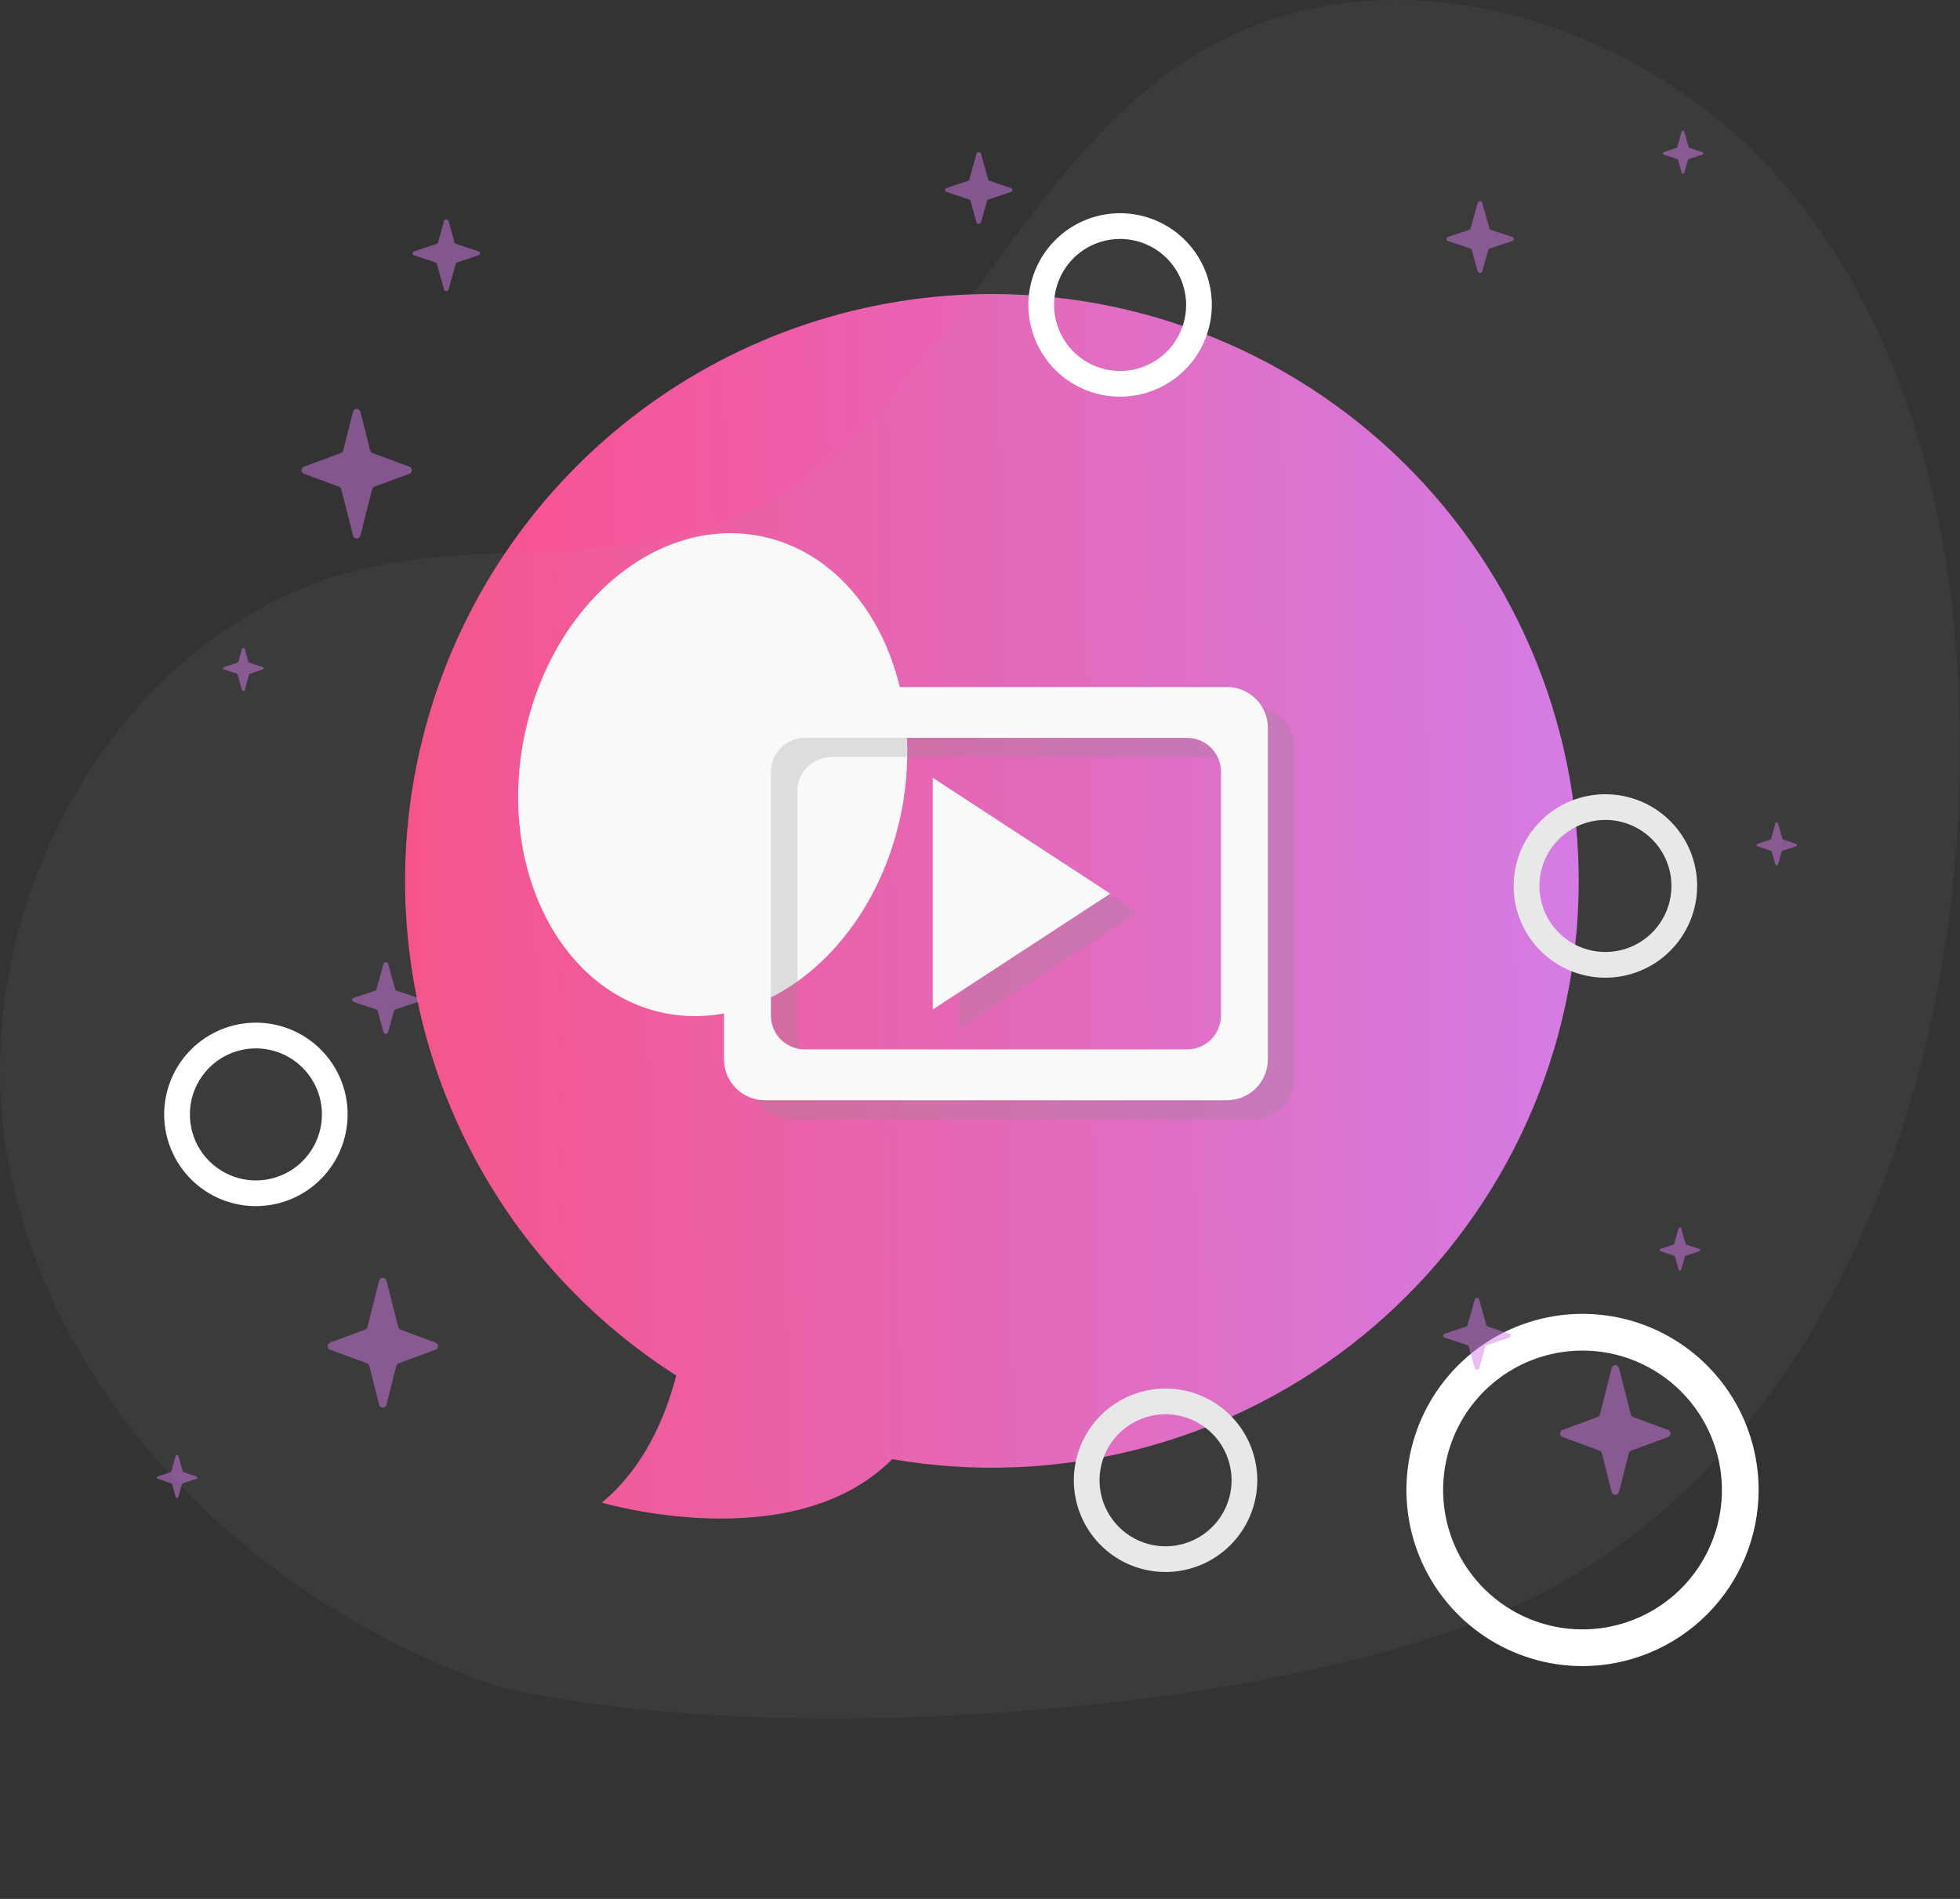 <svg width="320" height="310" viewBox="0 0 320 310" fill="none" xmlns="http://www.w3.org/2000/svg">
<rect x="0" y="0" width="320" height="310" fill="#333333" stroke="none"/>
<path d="M161.941 48C141.214 47.998 121.046 54.718 104.463 67.151C87.879 79.585 75.776 97.062 69.969 116.959C64.162 136.855 64.965 158.099 72.257 177.5C79.549 196.902 92.937 213.416 110.411 224.562C108.547 231.687 105.005 239.721 98.267 245.303C98.267 245.303 129.399 254.551 145.668 238.214C158.745 240.469 172.148 239.983 185.027 236.786C197.906 233.589 209.98 227.751 220.485 219.643C230.989 211.535 239.695 201.333 246.05 189.683C252.405 178.034 256.27 165.192 257.401 151.97C258.532 138.748 256.905 125.436 252.621 112.877C248.337 100.317 241.491 88.785 232.516 79.01C223.541 69.235 212.634 61.431 200.485 56.093C188.336 50.755 175.211 47.999 161.941 48Z" fill="url(#paint0_linear_2184_44)"/>
<g style="mix-blend-mode:soft-light">
<path d="M147.132 132.682C142.783 154.179 125.486 168.82 108.492 165.387C91.499 161.955 81.247 141.741 85.591 120.245C89.936 98.748 107.234 84.105 124.23 87.541C141.226 90.977 151.476 111.187 147.132 132.682Z" fill="white"/>
</g>
<g style="mix-blend-mode:multiply">
<path d="M204.652 115.293H129.217C128.34 115.292 127.471 115.465 126.66 115.8C125.849 116.135 125.112 116.627 124.491 117.247C123.87 117.867 123.377 118.604 123.041 119.414C122.705 120.225 122.532 121.094 122.531 121.971V176.07C122.532 176.947 122.705 177.816 123.041 178.627C123.377 179.437 123.87 180.174 124.491 180.794C125.111 181.414 125.848 181.906 126.659 182.242C127.47 182.577 128.339 182.75 129.217 182.749H204.652C205.529 182.749 206.397 182.576 207.207 182.24C208.017 181.904 208.753 181.412 209.373 180.792C209.993 180.172 210.485 179.435 210.82 178.625C211.155 177.815 211.327 176.946 211.327 176.07V121.971C211.327 120.201 210.624 118.502 209.372 117.25C208.121 115.997 206.423 115.294 204.652 115.293ZM203.674 168.924C203.672 170.391 203.088 171.797 202.05 172.834C201.012 173.871 199.605 174.454 198.138 174.454H135.716C134.25 174.453 132.844 173.871 131.807 172.834C130.77 171.797 130.188 170.39 130.188 168.924V129.122C130.187 127.656 130.77 126.249 131.807 125.212C132.843 124.174 134.25 123.591 135.716 123.591H198.138C199.605 123.591 201.011 124.174 202.049 125.212C203.087 126.249 203.67 127.655 203.672 129.122L203.674 168.924Z" fill="#8C8B8B" fill-opacity="0.26"/>
<path d="M156.617 130.111V167.932L185.596 149.019L156.617 130.111Z" fill="#8C8B8B" fill-opacity="0.26"/>
</g>
<path d="M200.322 112.158H124.889C124.011 112.158 123.142 112.33 122.331 112.665C121.52 113.001 120.783 113.493 120.162 114.113C119.542 114.733 119.049 115.47 118.713 116.28C118.377 117.091 118.203 117.96 118.203 118.838V172.936C118.203 173.814 118.376 174.683 118.712 175.494C119.048 176.304 119.541 177.041 120.162 177.662C120.783 178.282 121.52 178.774 122.331 179.109C123.142 179.445 124.011 179.617 124.889 179.616H200.322C201.199 179.616 202.067 179.444 202.878 179.108C203.688 178.772 204.424 178.28 205.045 177.66C205.665 177.039 206.157 176.303 206.492 175.492C206.828 174.682 207 173.813 207 172.936V118.838C207 117.961 206.827 117.092 206.492 116.282C206.156 115.471 205.664 114.735 205.044 114.115C204.424 113.494 203.688 113.002 202.877 112.667C202.067 112.331 201.199 112.158 200.322 112.158ZM199.343 165.79C199.342 167.257 198.759 168.663 197.721 169.7C196.684 170.736 195.277 171.319 193.811 171.319H131.391C130.665 171.319 129.946 171.176 129.275 170.898C128.604 170.62 127.995 170.213 127.481 169.7C126.968 169.187 126.56 168.577 126.282 167.906C126.004 167.235 125.861 166.516 125.861 165.79V125.988C125.861 124.521 126.444 123.114 127.481 122.077C128.518 121.04 129.925 120.458 131.391 120.458H193.811C195.277 120.458 196.684 121.041 197.721 122.078C198.759 123.114 199.342 124.521 199.343 125.988V165.79Z" fill="white"/>
<path d="M152.289 126.979V164.801L181.267 145.889L152.289 126.979Z" fill="white"/>
<path d="M81.295 275.31C42.096 262.075 8.098 229.182 1.135 188.343C-5.827 147.505 19.885 101.474 60.302 92.619C79.409 88.433 100.032 92.172 118.288 85.142C152.718 71.884 164.425 27.028 196.236 8.322C226.882 -9.702 268.9 3.297 291.73 30.575C314.56 57.853 321.223 95.493 319.822 131.059C317.766 183.312 295.596 239.666 248.273 261.76C208.393 280.378 124.075 285.654 81.305 275.31" fill="#9E9E9E" fill-opacity="0.07"/>
<path d="M258.371 271.995C252.684 271.995 247.125 270.309 242.397 267.15C237.668 263.99 233.982 259.5 231.806 254.246C229.63 248.992 229.06 243.21 230.17 237.633C231.279 232.055 234.017 226.931 238.039 222.91C242.06 218.889 247.183 216.15 252.761 215.041C258.339 213.931 264.12 214.501 269.374 216.677C274.628 218.853 279.119 222.539 282.278 227.267C285.438 231.996 287.124 237.555 287.124 243.242C287.115 250.865 284.083 258.173 278.693 263.564C273.303 268.954 265.994 271.986 258.371 271.995ZM258.371 220.484C253.87 220.483 249.47 221.818 245.727 224.319C241.984 226.82 239.067 230.374 237.344 234.533C235.622 238.691 235.171 243.267 236.049 247.682C236.927 252.097 239.095 256.152 242.278 259.335C245.461 262.518 249.516 264.686 253.931 265.564C258.346 266.442 262.922 265.991 267.08 264.269C271.239 262.546 274.793 259.629 277.294 255.886C279.795 252.143 281.129 247.743 281.129 243.242C281.123 237.208 278.724 231.422 274.457 227.155C270.19 222.889 264.405 220.488 258.371 220.482V220.484Z" fill="white"/>
<path d="M190.295 256.634C187.333 256.634 184.438 255.756 181.975 254.11C179.513 252.464 177.593 250.126 176.46 247.389C175.327 244.653 175.03 241.642 175.608 238.737C176.186 235.832 177.612 233.164 179.707 231.07C181.801 228.975 184.469 227.549 187.374 226.971C190.279 226.394 193.29 226.69 196.027 227.824C198.763 228.957 201.102 230.876 202.747 233.339C204.393 235.802 205.271 238.697 205.271 241.659C205.266 245.629 203.687 249.436 200.879 252.243C198.072 255.051 194.265 256.63 190.295 256.634ZM190.295 230.879C188.163 230.879 186.079 231.512 184.307 232.696C182.534 233.881 181.153 235.564 180.337 237.534C179.521 239.503 179.308 241.67 179.724 243.761C180.14 245.852 181.166 247.773 182.674 249.28C184.181 250.788 186.102 251.814 188.193 252.23C190.283 252.646 192.451 252.433 194.42 251.617C196.39 250.801 198.073 249.42 199.258 247.647C200.442 245.875 201.074 243.791 201.075 241.659C201.072 238.801 199.935 236.061 197.914 234.04C195.893 232.019 193.153 230.882 190.295 230.879Z" fill="#E8E8E8"/>
<path d="M182.876 64.76C179.914 64.761 177.018 63.883 174.555 62.237C172.092 60.592 170.173 58.253 169.039 55.517C167.905 52.78 167.608 49.769 168.186 46.864C168.764 43.959 170.19 41.29 172.284 39.196C174.378 37.101 177.047 35.675 179.952 35.096C182.857 34.519 185.868 34.815 188.605 35.948C191.341 37.082 193.68 39.001 195.326 41.464C196.972 43.926 197.85 46.822 197.85 49.784C197.846 53.754 196.267 57.561 193.459 60.368C190.652 63.176 186.846 64.755 182.876 64.76ZM182.876 39.005C180.743 39.005 178.659 39.637 176.886 40.821C175.113 42.005 173.732 43.689 172.916 45.659C172.1 47.628 171.886 49.796 172.302 51.887C172.718 53.978 173.744 55.899 175.252 57.407C176.759 58.914 178.68 59.941 180.771 60.357C182.862 60.773 185.03 60.559 187 59.743C188.969 58.928 190.653 57.546 191.837 55.773C193.022 54 193.654 51.916 193.654 49.784C193.651 46.926 192.514 44.186 190.494 42.166C188.473 40.145 185.733 39.008 182.876 39.005Z" fill="white"/>
<path d="M41.781 196.905C38.819 196.905 35.923 196.027 33.46 194.381C30.998 192.735 29.078 190.397 27.945 187.66C26.811 184.924 26.515 181.912 27.093 179.007C27.67 176.102 29.097 173.434 31.191 171.339C33.285 169.245 35.954 167.819 38.859 167.241C41.764 166.663 44.775 166.96 47.512 168.093C50.248 169.227 52.587 171.146 54.233 173.609C55.878 176.072 56.756 178.967 56.756 181.929C56.752 185.899 55.173 189.706 52.365 192.514C49.558 195.321 45.751 196.9 41.781 196.905ZM41.781 171.149C39.649 171.149 37.564 171.782 35.792 172.966C34.019 174.151 32.637 175.834 31.822 177.804C31.006 179.774 30.792 181.941 31.208 184.032C31.624 186.123 32.651 188.044 34.158 189.551C35.666 191.059 37.587 192.086 39.678 192.501C41.769 192.917 43.936 192.704 45.906 191.888C47.876 191.072 49.559 189.691 50.743 187.918C51.928 186.145 52.56 184.061 52.56 181.929C52.557 179.071 51.421 176.331 49.4 174.31C47.379 172.289 44.639 171.152 41.781 171.149Z" fill="white"/>
<path d="M262.109 159.612C259.147 159.612 256.252 158.734 253.789 157.088C251.326 155.443 249.407 153.104 248.273 150.367C247.139 147.631 246.843 144.62 247.421 141.715C247.998 138.81 249.425 136.141 251.519 134.047C253.613 131.952 256.282 130.526 259.187 129.948C262.092 129.37 265.103 129.667 267.84 130.8C270.576 131.934 272.915 133.853 274.561 136.316C276.206 138.779 277.085 141.674 277.085 144.636C277.08 148.606 275.501 152.413 272.693 155.22C269.886 158.028 266.08 159.607 262.109 159.612ZM262.109 133.856C259.977 133.856 257.893 134.488 256.12 135.673C254.348 136.857 252.966 138.541 252.15 140.51C251.334 142.48 251.12 144.648 251.536 146.739C251.952 148.83 252.979 150.751 254.486 152.258C255.994 153.766 257.914 154.792 260.005 155.208C262.097 155.624 264.264 155.411 266.234 154.595C268.203 153.779 269.887 152.398 271.072 150.625C272.256 148.852 272.888 146.768 272.888 144.636C272.885 141.778 271.748 139.039 269.727 137.018C267.707 134.998 264.967 133.861 262.109 133.858V133.856Z" fill="#E8E8E8"/>
<path d="M66.84 77.344L61.139 79.446C61.044 79.481 60.96 79.538 60.893 79.613C60.826 79.688 60.778 79.778 60.753 79.875L58.84 87.446C58.805 87.579 58.728 87.696 58.619 87.78C58.511 87.864 58.377 87.91 58.24 87.91C58.103 87.91 57.97 87.864 57.861 87.78C57.753 87.696 57.675 87.579 57.641 87.446L55.718 79.874C55.693 79.777 55.645 79.687 55.578 79.612C55.511 79.538 55.426 79.481 55.332 79.446L49.631 77.344C49.513 77.3 49.41 77.22 49.338 77.117C49.265 77.013 49.227 76.889 49.227 76.763C49.227 76.636 49.265 76.513 49.338 76.409C49.41 76.305 49.513 76.225 49.631 76.182L55.649 73.964C55.743 73.929 55.827 73.872 55.895 73.797C55.962 73.722 56.01 73.632 56.035 73.535L57.639 67.21C57.673 67.077 57.751 66.96 57.859 66.876C57.968 66.792 58.101 66.746 58.238 66.746C58.376 66.746 58.509 66.792 58.617 66.876C58.726 66.96 58.803 67.077 58.838 67.21L60.435 73.537C60.459 73.635 60.507 73.725 60.575 73.8C60.642 73.874 60.726 73.932 60.821 73.967L66.838 76.182C66.957 76.225 67.059 76.304 67.132 76.408C67.204 76.512 67.243 76.635 67.243 76.762C67.243 76.888 67.205 77.012 67.133 77.116C67.061 77.22 66.958 77.299 66.84 77.344Z" fill="#D67AEA" fill-opacity="0.5"/>
<path d="M78.124 41.676L74.64 42.839C74.584 42.856 74.533 42.887 74.492 42.929C74.451 42.971 74.421 43.022 74.404 43.078L73.235 47.266C73.208 47.341 73.158 47.407 73.093 47.453C73.027 47.499 72.948 47.524 72.868 47.524C72.788 47.524 72.709 47.499 72.644 47.453C72.578 47.407 72.528 47.341 72.502 47.266L71.327 43.077C71.31 43.022 71.28 42.971 71.239 42.93C71.198 42.889 71.147 42.858 71.092 42.84L67.608 41.677C67.536 41.659 67.474 41.617 67.429 41.559C67.384 41.501 67.359 41.43 67.359 41.356C67.359 41.283 67.384 41.211 67.429 41.153C67.474 41.095 67.536 41.053 67.608 41.035L71.285 39.809C71.341 39.792 71.391 39.761 71.433 39.719C71.474 39.677 71.504 39.626 71.521 39.57L72.502 36.071C72.528 35.995 72.578 35.93 72.644 35.884C72.709 35.837 72.788 35.812 72.868 35.812C72.948 35.812 73.027 35.837 73.093 35.884C73.158 35.93 73.208 35.995 73.235 36.071L74.211 39.57C74.228 39.626 74.258 39.677 74.299 39.719C74.34 39.761 74.391 39.792 74.447 39.809L78.124 41.035C78.194 41.054 78.256 41.096 78.3 41.154C78.345 41.212 78.369 41.282 78.369 41.355C78.369 41.428 78.345 41.499 78.3 41.557C78.256 41.615 78.194 41.657 78.124 41.676Z" fill="#D67AEA" fill-opacity="0.5"/>
<path d="M42.887 109.286L40.797 109.984C40.764 109.994 40.733 110.012 40.708 110.037C40.684 110.062 40.666 110.092 40.656 110.126L39.953 112.638C39.937 112.684 39.907 112.723 39.868 112.75C39.829 112.778 39.782 112.793 39.733 112.793C39.685 112.793 39.638 112.778 39.599 112.75C39.56 112.723 39.53 112.684 39.514 112.638L38.809 110.125C38.799 110.092 38.781 110.061 38.756 110.037C38.731 110.012 38.701 109.993 38.668 109.983L36.577 109.285C36.535 109.274 36.498 109.249 36.471 109.214C36.444 109.179 36.43 109.137 36.43 109.093C36.43 109.049 36.444 109.006 36.471 108.971C36.498 108.936 36.535 108.911 36.577 108.9L38.783 108.164C38.817 108.154 38.847 108.136 38.872 108.111C38.897 108.086 38.915 108.056 38.925 108.022L39.514 105.924C39.53 105.879 39.56 105.84 39.599 105.812C39.638 105.784 39.685 105.77 39.733 105.77C39.782 105.77 39.829 105.784 39.868 105.812C39.907 105.84 39.937 105.879 39.953 105.924L40.539 108.022C40.549 108.056 40.568 108.086 40.592 108.111C40.617 108.136 40.647 108.155 40.681 108.165L42.887 108.901C42.929 108.912 42.967 108.936 42.995 108.971C43.022 109.006 43.036 109.049 43.036 109.093C43.036 109.137 43.022 109.18 42.995 109.215C42.968 109.25 42.93 109.275 42.887 109.286Z" fill="#D67AEA" fill-opacity="0.5"/>
<path d="M255.128 233.435L260.829 231.333C260.923 231.298 261.008 231.241 261.075 231.166C261.142 231.091 261.19 231.001 261.215 230.904L263.129 223.333C263.163 223.2 263.24 223.082 263.348 222.997C263.457 222.913 263.591 222.867 263.728 222.867C263.865 222.867 263.999 222.913 264.108 222.997C264.216 223.082 264.293 223.2 264.327 223.333L266.249 230.905C266.274 231.002 266.322 231.092 266.389 231.167C266.456 231.241 266.541 231.299 266.635 231.333L272.336 233.436C272.454 233.48 272.557 233.559 272.629 233.663C272.702 233.767 272.74 233.89 272.74 234.017C272.74 234.143 272.702 234.267 272.629 234.371C272.557 234.475 272.454 234.554 272.336 234.598L266.319 236.816C266.224 236.85 266.14 236.907 266.073 236.982C266.005 237.057 265.957 237.147 265.932 237.244L264.328 243.569C264.294 243.702 264.216 243.82 264.108 243.904C263.999 243.988 263.866 244.033 263.729 244.033C263.591 244.033 263.458 243.988 263.35 243.904C263.241 243.82 263.164 243.702 263.129 243.569L261.532 237.245C261.507 237.148 261.459 237.058 261.392 236.983C261.325 236.908 261.24 236.85 261.145 236.816L255.129 234.601C255.009 234.557 254.905 234.478 254.832 234.374C254.758 234.27 254.719 234.146 254.719 234.018C254.719 233.891 254.758 233.766 254.831 233.662C254.904 233.558 255.008 233.478 255.128 233.435Z" fill="#D67AEA" fill-opacity="0.5"/>
<path d="M53.899 219.179L59.6 217.077C59.695 217.042 59.779 216.985 59.846 216.91C59.913 216.835 59.962 216.745 59.986 216.648L61.9 209.077C61.934 208.944 62.012 208.827 62.12 208.743C62.229 208.659 62.362 208.613 62.499 208.613C62.636 208.613 62.77 208.659 62.878 208.743C62.987 208.827 63.064 208.944 63.099 209.077L65.017 216.649C65.042 216.746 65.09 216.836 65.157 216.911C65.224 216.985 65.309 217.042 65.403 217.077L71.105 219.179C71.223 219.223 71.326 219.303 71.398 219.406C71.471 219.51 71.509 219.634 71.509 219.76C71.509 219.887 71.471 220.01 71.398 220.114C71.326 220.218 71.223 220.297 71.105 220.341L65.088 222.559C64.993 222.594 64.909 222.651 64.842 222.726C64.774 222.8 64.726 222.89 64.702 222.988L63.097 229.313C63.063 229.446 62.985 229.564 62.877 229.648C62.768 229.732 62.635 229.777 62.498 229.777C62.36 229.777 62.227 229.732 62.118 229.648C62.01 229.564 61.932 229.446 61.898 229.313L60.301 222.989C60.276 222.892 60.228 222.802 60.161 222.727C60.093 222.652 60.009 222.595 59.914 222.56L53.898 220.342C53.779 220.298 53.676 220.219 53.603 220.115C53.531 220.01 53.492 219.887 53.492 219.76C53.492 219.633 53.532 219.509 53.604 219.405C53.677 219.301 53.78 219.222 53.899 219.179Z" fill="#D67AEA" fill-opacity="0.5"/>
<path d="M235.879 217.735L239.364 216.572C239.419 216.554 239.469 216.523 239.511 216.482C239.552 216.441 239.582 216.39 239.599 216.335L240.771 212.149C240.797 212.074 240.847 212.008 240.913 211.962C240.978 211.916 241.057 211.891 241.137 211.891C241.217 211.891 241.296 211.916 241.361 211.962C241.427 212.008 241.477 212.074 241.504 212.149L242.678 216.338C242.695 216.393 242.726 216.444 242.767 216.485C242.808 216.526 242.858 216.557 242.914 216.575L246.398 217.738C246.469 217.756 246.532 217.798 246.577 217.856C246.621 217.914 246.646 217.985 246.646 218.059C246.646 218.132 246.621 218.204 246.577 218.262C246.532 218.32 246.469 218.362 246.398 218.38L242.721 219.606C242.665 219.623 242.614 219.654 242.573 219.696C242.532 219.738 242.501 219.789 242.484 219.845L241.504 223.344C241.477 223.419 241.427 223.485 241.361 223.531C241.296 223.578 241.217 223.603 241.137 223.603C241.057 223.603 240.978 223.578 240.913 223.531C240.847 223.485 240.797 223.419 240.771 223.344L239.795 219.846C239.778 219.79 239.747 219.738 239.706 219.697C239.665 219.655 239.614 219.624 239.558 219.606L235.881 218.381C235.808 218.364 235.744 218.323 235.697 218.264C235.651 218.206 235.625 218.133 235.625 218.058C235.625 217.984 235.65 217.911 235.696 217.852C235.742 217.794 235.807 217.752 235.879 217.735Z" fill="#D67AEA" fill-opacity="0.5"/>
<path d="M154.538 30.691L158.022 29.528C158.078 29.51 158.129 29.479 158.17 29.438C158.211 29.396 158.241 29.345 158.258 29.288L159.428 25.101C159.455 25.025 159.504 24.959 159.57 24.913C159.635 24.867 159.714 24.842 159.794 24.842C159.875 24.842 159.953 24.867 160.019 24.913C160.084 24.959 160.134 25.025 160.161 25.101L161.335 29.288C161.352 29.345 161.382 29.396 161.423 29.438C161.464 29.48 161.515 29.511 161.571 29.528L165.055 30.691C165.126 30.71 165.188 30.752 165.233 30.81C165.278 30.868 165.302 30.939 165.302 31.012C165.302 31.085 165.278 31.157 165.233 31.215C165.188 31.273 165.126 31.314 165.055 31.333L161.378 32.559C161.322 32.577 161.271 32.608 161.23 32.65C161.189 32.691 161.158 32.743 161.141 32.799L160.161 36.298C160.134 36.374 160.084 36.439 160.019 36.486C159.953 36.532 159.875 36.557 159.794 36.557C159.714 36.557 159.635 36.532 159.57 36.486C159.504 36.439 159.455 36.374 159.428 36.298L158.452 32.8C158.435 32.744 158.405 32.693 158.363 32.651C158.322 32.609 158.271 32.578 158.215 32.56L154.538 31.334C154.467 31.316 154.404 31.274 154.359 31.216C154.314 31.158 154.289 31.086 154.289 31.013C154.289 30.939 154.314 30.867 154.359 30.809C154.404 30.751 154.467 30.709 154.538 30.691Z" fill="#D67AEA" fill-opacity="0.5"/>
<path d="M57.737 162.915L61.221 161.752C61.277 161.735 61.328 161.704 61.369 161.662C61.41 161.62 61.44 161.569 61.456 161.512L62.626 157.325C62.653 157.249 62.703 157.184 62.768 157.138C62.834 157.091 62.912 157.066 62.993 157.066C63.073 157.066 63.151 157.091 63.217 157.138C63.283 157.184 63.332 157.249 63.359 157.325L64.534 161.514C64.55 161.57 64.581 161.621 64.622 161.663C64.663 161.705 64.713 161.736 64.769 161.753L68.253 162.916C68.324 162.935 68.387 162.977 68.432 163.035C68.477 163.093 68.501 163.164 68.501 163.238C68.501 163.311 68.477 163.383 68.432 163.441C68.387 163.499 68.324 163.54 68.253 163.559L64.576 164.784C64.52 164.802 64.469 164.833 64.428 164.875C64.387 164.916 64.356 164.968 64.34 165.024L63.359 168.523C63.332 168.598 63.283 168.664 63.217 168.71C63.151 168.756 63.073 168.781 62.993 168.781C62.912 168.781 62.834 168.756 62.768 168.71C62.703 168.664 62.653 168.598 62.626 168.523L61.648 165.02C61.632 164.964 61.601 164.913 61.56 164.871C61.519 164.829 61.468 164.798 61.412 164.781L57.735 163.555C57.665 163.536 57.603 163.494 57.559 163.436C57.516 163.378 57.492 163.307 57.492 163.235C57.492 163.162 57.516 163.091 57.561 163.034C57.605 162.976 57.667 162.934 57.737 162.915Z" fill="#D67AEA" fill-opacity="0.5"/>
<path d="M271.118 203.882L273.209 203.184C273.242 203.174 273.272 203.155 273.297 203.131C273.322 203.106 273.34 203.075 273.35 203.042L274.052 200.53C274.068 200.484 274.098 200.445 274.137 200.418C274.177 200.39 274.223 200.375 274.272 200.375C274.32 200.375 274.367 200.39 274.406 200.418C274.445 200.445 274.475 200.484 274.492 200.53L275.196 203.043C275.206 203.076 275.224 203.107 275.249 203.131C275.274 203.156 275.304 203.174 275.337 203.185L277.428 203.883C277.471 203.894 277.508 203.918 277.535 203.953C277.562 203.988 277.577 204.031 277.577 204.075C277.577 204.119 277.562 204.162 277.535 204.197C277.508 204.232 277.471 204.257 277.428 204.268L275.222 205.004C275.188 205.014 275.158 205.032 275.133 205.057C275.109 205.082 275.09 205.112 275.08 205.146L274.492 207.244C274.475 207.289 274.445 207.328 274.406 207.356C274.367 207.384 274.32 207.398 274.272 207.398C274.223 207.398 274.177 207.384 274.137 207.356C274.098 207.328 274.068 207.289 274.052 207.244L273.466 205.146C273.456 205.112 273.438 205.081 273.413 205.057C273.388 205.032 273.358 205.013 273.324 205.003L271.118 204.267C271.076 204.256 271.038 204.232 271.011 204.197C270.984 204.162 270.969 204.119 270.969 204.075C270.969 204.031 270.983 203.988 271.01 203.953C271.037 203.918 271.075 203.893 271.118 203.882Z" fill="#D67AEA" fill-opacity="0.5"/>
<path d="M236.374 38.696L239.858 37.533C239.914 37.516 239.965 37.485 240.006 37.443C240.047 37.401 240.078 37.35 240.094 37.294L241.264 33.106C241.291 33.031 241.34 32.965 241.406 32.919C241.471 32.873 241.55 32.848 241.63 32.848C241.711 32.848 241.789 32.873 241.855 32.919C241.92 32.965 241.97 33.031 241.997 33.106L243.171 37.295C243.188 37.351 243.218 37.402 243.259 37.444C243.3 37.486 243.351 37.517 243.407 37.535L246.891 38.698C246.962 38.716 247.025 38.758 247.07 38.816C247.115 38.874 247.139 38.946 247.139 39.019C247.139 39.092 247.115 39.164 247.07 39.222C247.025 39.28 246.962 39.322 246.891 39.34L243.214 40.566C243.158 40.583 243.107 40.614 243.065 40.656C243.024 40.698 242.994 40.749 242.977 40.805L241.997 44.299C241.97 44.375 241.92 44.44 241.855 44.486C241.789 44.533 241.711 44.558 241.63 44.558C241.55 44.558 241.471 44.533 241.406 44.486C241.34 44.44 241.291 44.375 241.264 44.299L240.288 40.8C240.271 40.744 240.241 40.693 240.199 40.651C240.158 40.609 240.107 40.578 240.051 40.561L236.374 39.335C236.305 39.316 236.244 39.274 236.2 39.216C236.156 39.158 236.133 39.088 236.133 39.016C236.133 38.944 236.156 38.873 236.2 38.816C236.244 38.758 236.305 38.716 236.374 38.696Z" fill="#D67AEA" fill-opacity="0.5"/>
<path d="M271.618 24.841L273.709 24.144C273.742 24.133 273.773 24.115 273.797 24.09C273.822 24.066 273.841 24.035 273.851 24.002L274.552 21.489C274.568 21.443 274.598 21.404 274.638 21.377C274.677 21.349 274.724 21.334 274.772 21.334C274.82 21.334 274.867 21.349 274.907 21.377C274.946 21.404 274.976 21.443 274.992 21.489L275.697 24.002C275.707 24.035 275.725 24.066 275.75 24.09C275.774 24.115 275.805 24.133 275.838 24.144L277.928 24.841C277.971 24.852 278.009 24.877 278.036 24.912C278.063 24.947 278.078 24.99 278.078 25.034C278.078 25.078 278.063 25.121 278.036 25.156C278.009 25.191 277.971 25.216 277.928 25.227L275.721 25.962C275.688 25.973 275.657 25.991 275.633 26.016C275.608 26.041 275.59 26.071 275.58 26.105L274.991 28.203C274.975 28.248 274.945 28.287 274.905 28.315C274.866 28.343 274.819 28.357 274.771 28.357C274.723 28.357 274.676 28.343 274.637 28.315C274.597 28.287 274.567 28.248 274.551 28.203L273.965 26.105C273.955 26.071 273.937 26.041 273.912 26.016C273.888 25.991 273.857 25.973 273.824 25.962L271.618 25.227C271.575 25.216 271.537 25.191 271.51 25.156C271.483 25.121 271.469 25.078 271.469 25.034C271.469 24.99 271.484 24.947 271.511 24.912C271.538 24.877 271.576 24.852 271.618 24.841Z" fill="#D67AEA" fill-opacity="0.5"/>
<path d="M286.928 137.773L289.019 137.075C289.052 137.065 289.082 137.046 289.107 137.022C289.132 136.997 289.15 136.966 289.16 136.933L289.861 134.42C289.878 134.375 289.908 134.336 289.947 134.308C289.986 134.28 290.033 134.266 290.081 134.266C290.13 134.266 290.177 134.28 290.216 134.308C290.255 134.336 290.285 134.375 290.301 134.42L291.006 136.933C291.016 136.966 291.034 136.997 291.059 137.022C291.083 137.046 291.114 137.065 291.147 137.075L293.238 137.773C293.281 137.785 293.318 137.81 293.345 137.844C293.371 137.879 293.386 137.922 293.386 137.966C293.386 138.01 293.371 138.052 293.345 138.087C293.318 138.122 293.281 138.147 293.238 138.159L291.029 138.892C290.995 138.903 290.965 138.921 290.94 138.946C290.915 138.971 290.897 139.001 290.887 139.035L290.298 141.133C290.282 141.178 290.252 141.218 290.213 141.245C290.174 141.273 290.127 141.288 290.078 141.288C290.03 141.288 289.983 141.273 289.944 141.245C289.905 141.218 289.875 141.178 289.858 141.133L289.273 139.035C289.263 139.001 289.245 138.971 289.22 138.946C289.195 138.921 289.165 138.903 289.131 138.892L286.925 138.157C286.883 138.145 286.847 138.12 286.821 138.085C286.795 138.05 286.781 138.008 286.781 137.964C286.782 137.921 286.796 137.878 286.823 137.844C286.849 137.809 286.886 137.785 286.928 137.773Z" fill="#D67AEA" fill-opacity="0.5"/>
<path d="M25.749 241.031L27.84 240.333C27.873 240.323 27.903 240.304 27.928 240.279C27.953 240.255 27.971 240.224 27.981 240.191L28.682 237.678C28.699 237.633 28.729 237.593 28.768 237.566C28.808 237.538 28.855 237.523 28.903 237.523C28.951 237.523 28.998 237.538 29.037 237.566C29.077 237.593 29.107 237.633 29.123 237.678L29.827 240.191C29.837 240.224 29.856 240.255 29.88 240.279C29.905 240.304 29.935 240.323 29.969 240.333L32.059 241.031C32.102 241.042 32.139 241.067 32.166 241.102C32.192 241.137 32.207 241.179 32.207 241.223C32.207 241.267 32.192 241.31 32.166 241.345C32.139 241.38 32.102 241.405 32.059 241.416L29.852 242.152C29.819 242.162 29.789 242.18 29.764 242.205C29.74 242.23 29.721 242.26 29.711 242.294L29.123 244.392C29.107 244.437 29.077 244.476 29.037 244.504C28.998 244.532 28.951 244.547 28.903 244.547C28.855 244.547 28.808 244.532 28.768 244.504C28.729 244.476 28.699 244.437 28.683 244.392L28.097 242.294C28.087 242.26 28.069 242.23 28.044 242.205C28.019 242.18 27.989 242.162 27.955 242.152L25.749 241.416C25.707 241.405 25.669 241.38 25.643 241.345C25.616 241.31 25.602 241.267 25.602 241.223C25.602 241.179 25.616 241.137 25.643 241.102C25.669 241.067 25.707 241.042 25.749 241.031Z" fill="#D67AEA" fill-opacity="0.5"/>
<defs>
<linearGradient id="paint0_linear_2184_44" x1="61.866" y1="150.933" x2="258.133" y2="148.267" gradientUnits="userSpaceOnUse">
<stop stop-color="#FC4E87"/>
<stop offset="1" stop-color="#D779E8"/>
</linearGradient>
</defs>
</svg>
